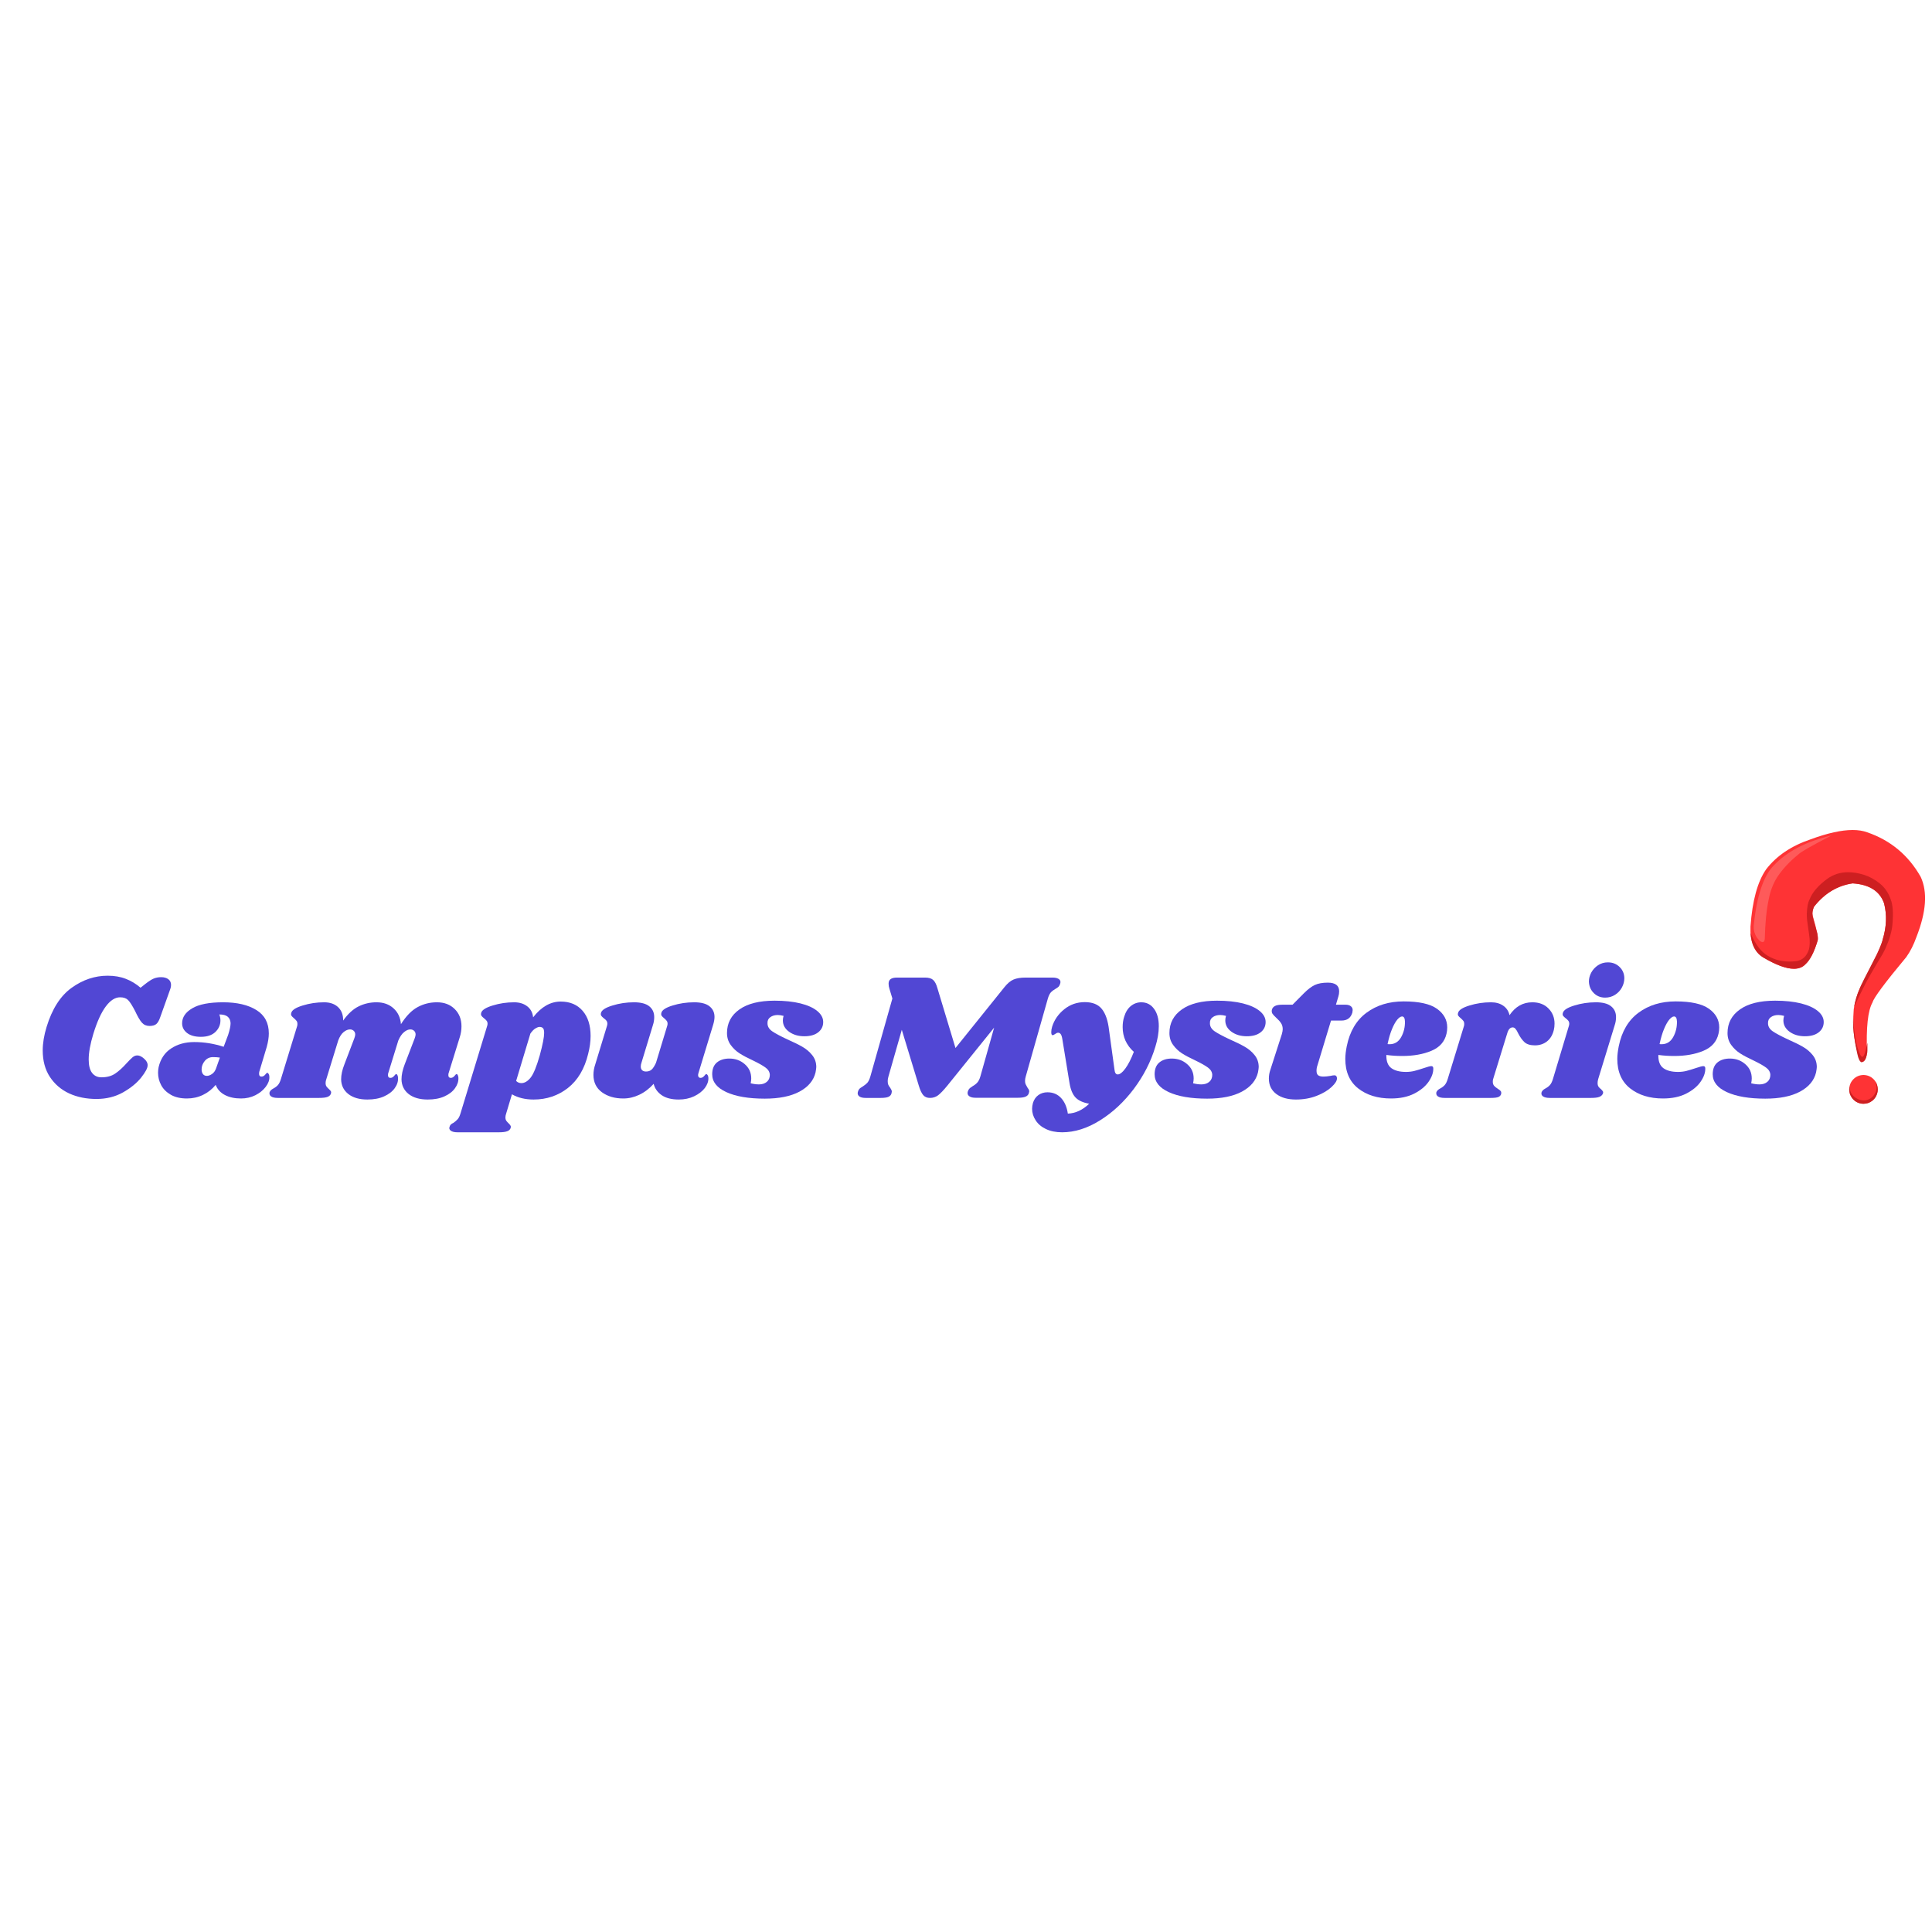 <svg xmlns="http://www.w3.org/2000/svg"
    xmlns:xlink="http://www.w3.org/1999/xlink" width="500" zoomAndPan="magnify" viewBox="0 0 375 375" height="500" preserveAspectRatio="xMidYMid meet" version="1.0">
    <defs>
        <g/>
        <clipPath id="85481c4418">
            <path d="M 339.609 161.039 L 374 161.039 L 374 214.289 L 339.609 214.289 Z M 339.609 161.039 " clip-rule="nonzero"/>
        </clipPath>
        <clipPath id="c2cb5154ba">
            <path d="M 339.609 169 L 368 169 L 368 214.289 L 339.609 214.289 Z M 339.609 169 " clip-rule="nonzero"/>
        </clipPath>
    </defs>
    <g clip-path="url(#85481c4418)">
        <path fill="#fe3335" d="M 359.605 161.102 C 357.438 161.102 354.711 161.707 351.434 162.914 C 347.688 164.184 344.809 166.125 342.801 168.742 C 341.137 171.129 340.125 174.824 339.77 179.836 C 339.656 182.766 340.477 184.766 342.227 185.832 C 344.715 187.301 346.703 188.035 348.199 188.035 C 349.148 188.035 349.898 187.738 350.445 187.145 C 351.348 186.328 352.133 184.797 352.801 182.559 C 353.02 182.281 352.691 180.645 351.82 177.641 C 351.738 177.223 351.812 176.715 352.043 176.125 L 352.082 176.016 C 354.117 173.414 356.621 171.895 359.594 171.461 C 362.844 171.672 364.879 172.969 365.703 175.355 C 366.273 177.59 366.176 179.941 365.414 182.41 C 365.492 182.863 364.016 186.008 360.98 191.844 C 360.402 193.148 360.012 194.5 359.809 195.906 C 359.492 199.926 359.984 203.344 361.289 206.16 C 361.852 206.148 362.219 205.582 362.387 204.457 C 362.195 199.461 362.551 196.168 363.449 194.578 C 363.715 193.633 365.902 190.699 370.012 185.766 C 370.785 184.684 371.441 183.387 371.98 181.871 C 373.887 177.016 374.164 173.129 372.812 170.211 C 370.43 166 366.969 163.113 362.43 161.551 C 361.625 161.254 360.684 161.102 359.605 161.102 Z M 361.703 208.652 C 360.918 208.672 360.266 208.945 359.746 209.473 C 359.227 209.996 358.953 210.656 358.934 211.449 C 358.938 211.707 358.969 211.953 359.035 212.191 C 359.031 212.332 359.191 212.652 359.512 213.156 C 359.965 213.742 360.57 214.098 361.328 214.219 C 361.453 214.23 361.578 214.238 361.695 214.238 C 362.336 214.238 362.902 214.047 363.395 213.66 C 363.973 213.203 364.324 212.594 364.445 211.828 L 364.469 211.449 C 364.449 210.656 364.18 209.996 363.66 209.473 C 363.137 208.945 362.484 208.672 361.703 208.652 Z M 361.703 208.652 " fill-opacity="1" fill-rule="nonzero"/>
    </g>
    <g clip-path="url(#c2cb5154ba)">
        <path fill="#cd1f21" d="M 358.738 169.297 C 357.215 169.297 355.855 169.727 354.664 170.586 C 352.898 171.883 351.754 173.223 351.234 174.598 C 350.926 175.133 350.75 176.082 350.695 177.445 C 350.699 177.836 350.719 178.227 350.758 178.613 C 351.117 181.086 351.281 182.371 351.254 182.461 C 351.293 183.125 351.246 183.723 351.117 184.258 C 350.68 185.648 349.824 186.418 348.551 186.57 C 348.141 186.613 347.742 186.637 347.355 186.637 C 345.543 186.637 343.957 186.148 342.605 185.172 C 341.488 184.316 340.547 182.949 339.777 181.062 C 339.914 183.332 340.73 184.922 342.227 185.832 C 344.715 187.301 346.703 188.035 348.199 188.035 C 349.148 188.035 349.898 187.738 350.445 187.145 C 351.348 186.328 352.133 184.797 352.801 182.559 C 352.859 182.117 352.832 181.641 352.719 181.121 C 352.074 178.961 351.773 177.801 351.82 177.641 C 351.738 177.223 351.812 176.715 352.043 176.125 L 352.082 176.016 C 354.117 173.414 356.621 171.895 359.594 171.461 C 362.844 171.672 364.879 172.969 365.703 175.355 C 366.273 177.59 366.176 179.941 365.414 182.41 C 365.242 183.055 364.891 183.953 364.363 185.109 C 362.195 189.258 361.066 191.504 360.98 191.844 C 360.465 193.012 360.098 194.215 359.879 195.465 C 360.762 193.562 361.441 192.164 361.91 191.277 C 362.426 190.223 363.57 188.23 365.344 185.293 C 365.559 184.914 365.758 184.527 365.945 184.137 C 366.746 182.34 367.203 180.789 367.312 179.496 C 367.516 177.254 367.402 175.605 366.977 174.551 C 366.539 173.289 365.84 172.27 364.879 171.492 C 363.918 170.715 362.879 170.148 361.758 169.789 C 360.688 169.461 359.68 169.297 358.738 169.297 Z M 359.691 197.465 C 359.645 198.801 359.727 200.145 359.941 201.484 C 360.191 203.121 360.434 204.363 360.672 205.211 C 360.871 205.805 361.074 206.125 361.289 206.16 C 361.852 206.148 362.219 205.582 362.387 204.457 C 362.465 204.441 362.488 203.75 362.465 202.387 C 362.211 203.566 362.027 204.281 361.914 204.531 C 361.777 204.922 361.633 205.125 361.48 205.129 C 361.348 205.129 361.199 204.969 361.039 204.652 C 360.332 203.168 359.883 200.773 359.695 197.465 Z M 364.047 209.961 C 364.156 210.332 364.223 210.652 364.238 210.918 C 364.266 211.266 364.211 211.609 364.074 211.949 C 363.723 212.797 363.105 213.328 362.223 213.547 C 362.086 213.578 361.938 213.59 361.789 213.59 C 361.512 213.59 361.219 213.543 360.906 213.445 C 360.676 213.363 360.453 213.258 360.242 213.125 C 359.988 212.953 359.844 212.84 359.805 212.793 C 359.625 212.629 359.477 212.445 359.359 212.246 C 359.32 212.199 359.25 212.047 359.152 211.781 C 359.086 211.621 359.035 211.316 359 210.863 C 358.961 211.051 358.941 211.246 358.934 211.449 C 358.938 211.707 358.969 211.953 359.035 212.191 L 359.152 212.535 C 359.246 212.762 359.367 212.969 359.512 213.156 C 359.965 213.742 360.57 214.098 361.328 214.219 C 361.453 214.23 361.578 214.238 361.695 214.238 C 362.336 214.238 362.902 214.047 363.395 213.66 C 363.973 213.203 364.324 212.594 364.445 211.828 L 364.469 211.449 C 364.457 210.887 364.316 210.391 364.047 209.961 Z M 364.047 209.961 " fill-opacity="1" fill-rule="nonzero"/>
    </g>
    <path fill="#fe5a5a" d="M 340.383 179.75 L 340.391 179.641 C 340.988 173.934 342.273 170.059 344.246 168.023 C 346.863 165.254 350.613 163.305 355.488 162.168 C 351.598 164.184 349.461 165.402 349.082 165.828 C 347.395 167.184 346.023 168.652 344.969 170.227 C 344.152 171.527 343.598 172.98 343.305 174.586 C 342.871 176.594 342.617 179.148 342.543 182.242 C 342.531 182.453 342.469 182.633 342.352 182.785 C 342.008 183.004 341.555 182.73 340.992 181.969 C 340.562 181.281 340.359 180.539 340.383 179.75 Z M 340.383 179.75 " fill-opacity="1" fill-rule="nonzero"/>
    <g fill="#5147d4" fill-opacity="1">
        <g transform="translate(6.512, 213.106)">
            <g>
                <path d="M 12.203 0.203 C 10.242 0.203 8.477 -0.156 6.906 -0.875 C 5.344 -1.602 4.098 -2.672 3.172 -4.078 C 2.242 -5.492 1.781 -7.207 1.781 -9.219 C 1.781 -10.625 2.031 -12.145 2.531 -13.781 C 3.602 -17.289 5.223 -19.82 7.391 -21.375 C 9.566 -22.938 11.895 -23.719 14.375 -23.719 C 15.707 -23.719 16.891 -23.516 17.922 -23.109 C 18.953 -22.711 19.898 -22.141 20.766 -21.391 L 21.719 -22.141 C 22.344 -22.629 22.867 -22.969 23.297 -23.156 C 23.734 -23.344 24.223 -23.438 24.766 -23.438 C 25.348 -23.438 25.812 -23.305 26.156 -23.047 C 26.508 -22.785 26.688 -22.41 26.688 -21.922 C 26.688 -21.66 26.641 -21.406 26.547 -21.156 L 24.594 -15.688 C 24.383 -15.051 24.129 -14.602 23.828 -14.344 C 23.535 -14.094 23.098 -13.969 22.516 -13.969 C 21.91 -13.969 21.414 -14.18 21.031 -14.609 C 20.645 -15.047 20.207 -15.789 19.719 -16.844 C 19.156 -17.938 18.695 -18.656 18.344 -19 C 17.988 -19.352 17.473 -19.531 16.797 -19.531 C 15.836 -19.531 14.914 -18.941 14.031 -17.766 C 13.145 -16.586 12.336 -14.816 11.609 -12.453 C 11.004 -10.461 10.703 -8.801 10.703 -7.469 C 10.703 -6.301 10.922 -5.43 11.359 -4.859 C 11.805 -4.285 12.406 -4 13.156 -4 C 14.25 -4 15.148 -4.242 15.859 -4.734 C 16.578 -5.223 17.312 -5.891 18.062 -6.734 C 18.531 -7.242 18.91 -7.625 19.203 -7.875 C 19.492 -8.125 19.805 -8.25 20.141 -8.25 C 20.555 -8.25 21 -8.035 21.469 -7.609 C 21.938 -7.191 22.16 -6.77 22.141 -6.344 C 22.16 -5.832 21.742 -5.035 20.891 -3.953 C 20.035 -2.879 18.852 -1.914 17.344 -1.062 C 15.832 -0.219 14.117 0.203 12.203 0.203 Z M 12.203 0.203 "/>
            </g>
        </g>
    </g>
    <g fill="#5147d4" fill-opacity="1">
        <g transform="translate(30.787, 213.106)">
            <g>
                <path d="M 12.516 -18.562 C 15.211 -18.562 17.363 -18.062 18.969 -17.062 C 20.582 -16.07 21.391 -14.555 21.391 -12.516 C 21.391 -11.742 21.254 -10.867 20.984 -9.891 L 19.531 -5.047 C 19.508 -4.953 19.5 -4.836 19.5 -4.703 C 19.5 -4.328 19.648 -4.141 19.953 -4.141 C 20.234 -4.141 20.473 -4.258 20.672 -4.5 C 20.879 -4.75 21.016 -4.875 21.078 -4.875 C 21.191 -4.875 21.289 -4.789 21.375 -4.625 C 21.457 -4.469 21.5 -4.281 21.5 -4.062 C 21.52 -3.438 21.281 -2.797 20.781 -2.141 C 20.281 -1.484 19.609 -0.941 18.766 -0.516 C 17.922 -0.098 17 0.109 16 0.109 C 14.781 0.109 13.738 -0.113 12.875 -0.562 C 12.008 -1.008 11.41 -1.664 11.078 -2.531 C 10.379 -1.688 9.551 -1.035 8.594 -0.578 C 7.633 -0.117 6.602 0.109 5.5 0.109 C 4.258 0.109 3.219 -0.129 2.375 -0.609 C 1.539 -1.086 0.914 -1.707 0.5 -2.469 C 0.094 -3.227 -0.109 -4.031 -0.109 -4.875 C -0.109 -5.25 -0.07 -5.613 0 -5.969 C 0.375 -7.582 1.188 -8.797 2.438 -9.609 C 3.688 -10.43 5.176 -10.844 6.906 -10.844 C 8.852 -10.844 10.758 -10.535 12.625 -9.922 L 13.5 -12.25 C 13.812 -13.227 13.969 -13.984 13.969 -14.516 C 13.938 -15.078 13.742 -15.5 13.391 -15.781 C 13.047 -16.062 12.508 -16.203 11.781 -16.203 C 11.926 -15.828 12 -15.441 12 -15.047 C 12 -14.18 11.672 -13.43 11.016 -12.797 C 10.359 -12.172 9.422 -11.859 8.203 -11.859 C 7.055 -11.859 6.16 -12.109 5.516 -12.609 C 4.879 -13.109 4.562 -13.734 4.562 -14.484 C 4.562 -15.648 5.211 -16.617 6.516 -17.391 C 7.828 -18.172 9.828 -18.562 12.516 -18.562 Z M 10.562 -7.922 C 9.906 -7.922 9.367 -7.672 8.953 -7.172 C 8.547 -6.672 8.344 -6.129 8.344 -5.547 C 8.344 -5.172 8.43 -4.863 8.609 -4.625 C 8.785 -4.395 9.035 -4.281 9.359 -4.281 C 9.672 -4.281 10.004 -4.398 10.359 -4.641 C 10.723 -4.891 10.988 -5.258 11.156 -5.75 L 11.891 -7.828 C 11.492 -7.891 11.051 -7.922 10.562 -7.922 Z M 10.562 -7.922 "/>
            </g>
        </g>
    </g>
    <g fill="#5147d4" fill-opacity="1">
        <g transform="translate(53.729, 213.106)">
            <g>
                <path d="M 33.359 -4.844 C 33.316 -4.75 33.297 -4.609 33.297 -4.422 C 33.297 -4.254 33.332 -4.125 33.406 -4.031 C 33.488 -3.938 33.602 -3.891 33.75 -3.891 C 34.031 -3.891 34.27 -4.008 34.469 -4.25 C 34.664 -4.5 34.801 -4.625 34.875 -4.625 C 34.988 -4.625 35.078 -4.547 35.141 -4.391 C 35.211 -4.242 35.25 -4.066 35.25 -3.859 C 35.27 -3.18 35.047 -2.52 34.578 -1.875 C 34.117 -1.227 33.438 -0.703 32.531 -0.297 C 31.633 0.109 30.555 0.312 29.297 0.312 C 27.742 0.312 26.508 -0.039 25.594 -0.75 C 24.688 -1.469 24.223 -2.422 24.203 -3.609 C 24.203 -4.473 24.41 -5.445 24.828 -6.531 L 26.766 -11.578 C 26.879 -11.879 26.938 -12.125 26.938 -12.312 C 26.938 -12.613 26.836 -12.852 26.641 -13.031 C 26.441 -13.207 26.203 -13.297 25.922 -13.297 C 25.523 -13.297 25.113 -13.117 24.688 -12.766 C 24.27 -12.422 23.898 -11.875 23.578 -11.125 L 21.641 -4.844 C 21.598 -4.75 21.578 -4.609 21.578 -4.422 C 21.578 -4.254 21.613 -4.125 21.688 -4.031 C 21.77 -3.938 21.883 -3.891 22.031 -3.891 C 22.312 -3.891 22.551 -4.008 22.75 -4.25 C 22.945 -4.5 23.082 -4.625 23.156 -4.625 C 23.27 -4.625 23.359 -4.547 23.422 -4.391 C 23.492 -4.242 23.531 -4.066 23.531 -3.859 C 23.562 -3.18 23.344 -2.52 22.875 -1.875 C 22.406 -1.227 21.719 -0.703 20.812 -0.297 C 19.914 0.109 18.836 0.312 17.578 0.312 C 16.035 0.312 14.805 -0.039 13.891 -0.75 C 12.973 -1.469 12.504 -2.422 12.484 -3.609 C 12.484 -4.473 12.695 -5.445 13.125 -6.531 L 15.047 -11.578 C 15.16 -11.879 15.219 -12.125 15.219 -12.312 C 15.219 -12.613 15.117 -12.852 14.922 -13.031 C 14.723 -13.207 14.484 -13.297 14.203 -13.297 C 13.805 -13.297 13.395 -13.125 12.969 -12.781 C 12.551 -12.445 12.203 -11.906 11.922 -11.156 L 9.609 -3.641 C 9.516 -3.391 9.469 -3.145 9.469 -2.906 C 9.469 -2.625 9.523 -2.395 9.641 -2.219 C 9.766 -2.051 9.93 -1.875 10.141 -1.688 C 10.305 -1.539 10.422 -1.41 10.484 -1.297 C 10.555 -1.18 10.566 -1.039 10.516 -0.875 C 10.43 -0.57 10.211 -0.348 9.859 -0.203 C 9.504 -0.066 8.953 0 8.203 0 L 0.203 0 C -0.398 0 -0.836 -0.098 -1.109 -0.297 C -1.379 -0.492 -1.477 -0.758 -1.406 -1.094 C -1.312 -1.375 -1.066 -1.617 -0.672 -1.828 C -0.316 -2.016 -0.023 -2.234 0.203 -2.484 C 0.441 -2.742 0.645 -3.156 0.812 -3.719 L 3.922 -13.859 C 3.973 -13.973 4 -14.133 4 -14.344 C 4 -14.602 3.945 -14.801 3.844 -14.938 C 3.738 -15.082 3.566 -15.258 3.328 -15.469 C 3.098 -15.656 2.938 -15.816 2.844 -15.953 C 2.75 -16.098 2.738 -16.285 2.812 -16.516 C 2.945 -17.055 3.68 -17.531 5.016 -17.938 C 6.348 -18.352 7.738 -18.562 9.188 -18.562 C 10.332 -18.562 11.238 -18.242 11.906 -17.609 C 12.57 -16.973 12.895 -16.109 12.875 -15.016 C 13.832 -16.348 14.844 -17.27 15.906 -17.781 C 16.969 -18.301 18.117 -18.562 19.359 -18.562 C 20.711 -18.562 21.816 -18.164 22.672 -17.375 C 23.523 -16.594 24 -15.57 24.094 -14.312 C 25.102 -15.906 26.18 -17.008 27.328 -17.625 C 28.473 -18.25 29.723 -18.562 31.078 -18.562 C 32.504 -18.562 33.656 -18.125 34.531 -17.25 C 35.406 -16.383 35.844 -15.266 35.844 -13.891 C 35.844 -13.16 35.727 -12.445 35.5 -11.75 Z M 33.359 -4.844 "/>
            </g>
        </g>
    </g>
    <g fill="#5147d4" fill-opacity="1">
        <g transform="translate(90.493, 213.106)">
            <g>
                <path d="M 18.344 -18.703 C 20.145 -18.703 21.562 -18.102 22.594 -16.906 C 23.625 -15.719 24.141 -14.094 24.141 -12.031 C 24.141 -10.938 23.984 -9.781 23.672 -8.562 C 22.973 -5.656 21.664 -3.445 19.75 -1.938 C 17.832 -0.438 15.609 0.312 13.078 0.312 C 11.461 0.312 10.062 -0.023 8.875 -0.703 L 7.75 3.047 C 7.656 3.305 7.609 3.551 7.609 3.781 C 7.609 4.039 7.664 4.258 7.781 4.438 C 7.906 4.613 8.062 4.785 8.25 4.953 C 8.438 5.141 8.555 5.289 8.609 5.406 C 8.672 5.52 8.676 5.66 8.625 5.828 C 8.531 6.129 8.305 6.344 7.953 6.469 C 7.609 6.602 7.07 6.672 6.344 6.672 L -1.688 6.672 C -2.289 6.672 -2.727 6.566 -3 6.359 C -3.27 6.16 -3.348 5.91 -3.234 5.609 C -3.18 5.422 -3.098 5.27 -2.984 5.156 C -2.867 5.039 -2.703 4.938 -2.484 4.844 C -2.141 4.602 -1.859 4.359 -1.641 4.109 C -1.43 3.867 -1.25 3.484 -1.094 2.953 L 4.031 -13.859 C 4.102 -14.066 4.141 -14.238 4.141 -14.375 C 4.141 -14.633 4.078 -14.836 3.953 -14.984 C 3.836 -15.141 3.664 -15.301 3.438 -15.469 C 3.207 -15.656 3.047 -15.816 2.953 -15.953 C 2.859 -16.098 2.844 -16.285 2.906 -16.516 C 3.051 -17.055 3.789 -17.531 5.125 -17.938 C 6.457 -18.352 7.848 -18.562 9.297 -18.562 C 10.328 -18.562 11.176 -18.301 11.844 -17.781 C 12.508 -17.27 12.891 -16.555 12.984 -15.641 C 14.566 -17.68 16.352 -18.703 18.344 -18.703 Z M 14.281 -8.281 C 14.844 -10.363 15.125 -11.801 15.125 -12.594 C 15.125 -13.082 15.047 -13.398 14.891 -13.547 C 14.734 -13.703 14.516 -13.781 14.234 -13.781 C 14.023 -13.781 13.754 -13.68 13.422 -13.484 C 13.098 -13.285 12.773 -12.953 12.453 -12.484 L 9.688 -3.297 C 9.969 -3.016 10.305 -2.875 10.703 -2.875 C 11.328 -2.875 11.926 -3.227 12.5 -3.938 C 13.07 -4.656 13.664 -6.102 14.281 -8.281 Z M 14.281 -8.281 "/>
            </g>
        </g>
    </g>
    <g fill="#5147d4" fill-opacity="1">
        <g transform="translate(114.733, 213.106)">
            <g>
                <path d="M 20.844 -4.844 C 20.789 -4.656 20.766 -4.516 20.766 -4.422 C 20.766 -4.254 20.805 -4.125 20.891 -4.031 C 20.973 -3.938 21.082 -3.891 21.219 -3.891 C 21.5 -3.891 21.738 -4.008 21.938 -4.25 C 22.133 -4.5 22.27 -4.625 22.344 -4.625 C 22.457 -4.625 22.555 -4.547 22.641 -4.391 C 22.723 -4.242 22.766 -4.066 22.766 -3.859 C 22.785 -3.203 22.551 -2.551 22.062 -1.906 C 21.57 -1.27 20.879 -0.738 19.984 -0.312 C 19.098 0.102 18.109 0.312 17.016 0.312 C 15.629 0.312 14.523 0.031 13.703 -0.531 C 12.891 -1.094 12.367 -1.828 12.141 -2.734 C 11.297 -1.797 10.363 -1.086 9.344 -0.609 C 8.332 -0.129 7.301 0.109 6.25 0.109 C 4.602 0.109 3.223 -0.289 2.109 -1.094 C 1.004 -1.906 0.453 -3.035 0.453 -4.484 C 0.453 -5.141 0.57 -5.82 0.812 -6.531 L 3.047 -13.859 C 3.117 -14.066 3.156 -14.238 3.156 -14.375 C 3.156 -14.633 3.098 -14.836 2.984 -14.984 C 2.867 -15.141 2.691 -15.301 2.453 -15.469 C 2.223 -15.656 2.062 -15.816 1.969 -15.953 C 1.875 -16.098 1.859 -16.285 1.922 -16.516 C 2.066 -17.055 2.805 -17.531 4.141 -17.938 C 5.473 -18.352 6.863 -18.562 8.312 -18.562 C 9.664 -18.562 10.66 -18.301 11.297 -17.781 C 11.93 -17.27 12.25 -16.57 12.25 -15.688 C 12.25 -15.145 12.164 -14.629 12 -14.141 L 9.781 -6.844 C 9.688 -6.582 9.641 -6.336 9.641 -6.109 C 9.641 -5.773 9.734 -5.523 9.922 -5.359 C 10.109 -5.203 10.352 -5.125 10.656 -5.125 C 11.102 -5.125 11.469 -5.25 11.75 -5.5 C 12.031 -5.758 12.312 -6.195 12.594 -6.812 L 14.734 -13.859 C 14.805 -14.066 14.844 -14.238 14.844 -14.375 C 14.844 -14.633 14.781 -14.836 14.656 -14.984 C 14.539 -15.141 14.379 -15.301 14.172 -15.469 C 13.941 -15.656 13.781 -15.816 13.688 -15.953 C 13.594 -16.098 13.578 -16.285 13.641 -16.516 C 13.766 -17.055 14.488 -17.531 15.812 -17.938 C 17.145 -18.352 18.539 -18.562 20 -18.562 C 21.352 -18.562 22.348 -18.301 22.984 -17.781 C 23.629 -17.27 23.953 -16.582 23.953 -15.719 C 23.953 -15.27 23.859 -14.742 23.672 -14.141 Z M 20.844 -4.844 "/>
            </g>
        </g>
    </g>
    <g fill="#5147d4" fill-opacity="1">
        <g transform="translate(138.798, 213.106)">
            <g>
                <path d="M 11.547 -18.875 C 13.484 -18.875 15.16 -18.695 16.578 -18.344 C 17.992 -17.988 19.082 -17.492 19.844 -16.859 C 20.602 -16.234 20.984 -15.523 20.984 -14.734 C 20.984 -13.91 20.66 -13.242 20.016 -12.734 C 19.367 -12.223 18.473 -11.969 17.328 -11.969 C 16.16 -11.969 15.172 -12.258 14.359 -12.844 C 13.555 -13.426 13.156 -14.16 13.156 -15.047 C 13.156 -15.348 13.203 -15.641 13.297 -15.922 C 12.867 -16.035 12.492 -16.094 12.172 -16.094 C 11.586 -16.094 11.102 -15.953 10.719 -15.672 C 10.332 -15.398 10.148 -15.004 10.172 -14.484 C 10.172 -13.879 10.473 -13.363 11.078 -12.938 C 11.691 -12.52 12.676 -11.992 14.031 -11.359 C 15.195 -10.848 16.16 -10.375 16.922 -9.938 C 17.68 -9.508 18.32 -8.969 18.844 -8.312 C 19.375 -7.656 19.641 -6.883 19.641 -6 C 19.641 -5.812 19.594 -5.461 19.5 -4.953 C 19.125 -3.379 18.082 -2.133 16.375 -1.219 C 14.676 -0.312 12.43 0.141 9.641 0.141 C 6.516 0.141 4.031 -0.281 2.188 -1.125 C 0.352 -1.969 -0.562 -3.125 -0.562 -4.594 C -0.562 -5.602 -0.258 -6.363 0.344 -6.875 C 0.957 -7.383 1.766 -7.641 2.766 -7.641 C 3.941 -7.641 4.941 -7.273 5.766 -6.547 C 6.598 -5.828 7.016 -4.906 7.016 -3.781 C 7.016 -3.477 6.977 -3.164 6.906 -2.844 C 7.469 -2.695 8.008 -2.625 8.531 -2.625 C 9.133 -2.625 9.633 -2.785 10.031 -3.109 C 10.426 -3.441 10.625 -3.898 10.625 -4.484 C 10.602 -5.023 10.332 -5.488 9.812 -5.875 C 9.301 -6.258 8.484 -6.723 7.359 -7.266 C 6.305 -7.754 5.441 -8.211 4.766 -8.641 C 4.086 -9.078 3.508 -9.625 3.031 -10.281 C 2.551 -10.938 2.312 -11.707 2.312 -12.594 C 2.312 -14.508 3.113 -16.035 4.719 -17.172 C 6.32 -18.305 8.598 -18.875 11.547 -18.875 Z M 11.547 -18.875 "/>
            </g>
        </g>
    </g>
    <g fill="#5147d4" fill-opacity="1">
        <g transform="translate(159.6, 213.106)">
            <g/>
        </g>
    </g>
    <g fill="#5147d4" fill-opacity="1">
        <g transform="translate(166.616, 213.106)">
            <g>
                <path d="M 37.672 -23.359 C 38.16 -23.359 38.539 -23.281 38.812 -23.125 C 39.082 -22.977 39.219 -22.766 39.219 -22.484 C 39.219 -22.367 39.18 -22.219 39.109 -22.031 C 39.035 -21.82 38.938 -21.66 38.812 -21.547 C 38.688 -21.441 38.492 -21.312 38.234 -21.156 C 37.859 -20.945 37.555 -20.711 37.328 -20.453 C 37.109 -20.191 36.922 -19.797 36.766 -19.266 L 32.484 -4.172 C 32.391 -3.867 32.344 -3.578 32.344 -3.297 C 32.344 -3.035 32.383 -2.816 32.469 -2.641 C 32.551 -2.473 32.66 -2.27 32.797 -2.031 C 32.891 -1.914 32.973 -1.789 33.047 -1.656 C 33.117 -1.531 33.156 -1.398 33.156 -1.266 C 33.156 -1.211 33.129 -1.094 33.078 -0.906 C 32.984 -0.602 32.766 -0.379 32.422 -0.234 C 32.086 -0.098 31.602 -0.031 30.969 -0.031 L 22.734 -0.031 C 22.242 -0.031 21.863 -0.113 21.594 -0.281 C 21.32 -0.445 21.188 -0.672 21.188 -0.953 C 21.188 -1.086 21.223 -1.238 21.297 -1.406 C 21.359 -1.57 21.453 -1.719 21.578 -1.844 C 21.711 -1.969 21.832 -2.055 21.938 -2.109 C 22.039 -2.172 22.117 -2.227 22.172 -2.281 C 22.547 -2.488 22.848 -2.723 23.078 -2.984 C 23.316 -3.242 23.516 -3.641 23.672 -4.172 L 26.344 -13.641 L 17.266 -2.391 C 16.516 -1.473 15.91 -0.844 15.453 -0.5 C 14.992 -0.164 14.473 0 13.891 0 C 13.328 0 12.891 -0.18 12.578 -0.547 C 12.266 -0.91 11.977 -1.523 11.719 -2.391 L 8.422 -13.219 L 5.828 -4.141 C 5.734 -3.836 5.688 -3.547 5.688 -3.266 C 5.688 -2.984 5.723 -2.75 5.797 -2.562 C 5.879 -2.375 6.004 -2.176 6.172 -1.969 C 6.379 -1.664 6.484 -1.422 6.484 -1.234 C 6.484 -1.18 6.461 -1.062 6.422 -0.875 C 6.328 -0.551 6.113 -0.32 5.781 -0.188 C 5.457 -0.062 4.969 0 4.312 0 L 1.406 0 C 0.914 0 0.535 -0.078 0.266 -0.234 C -0.004 -0.398 -0.141 -0.625 -0.141 -0.906 C -0.141 -1.051 -0.102 -1.207 -0.031 -1.375 C 0.062 -1.625 0.211 -1.816 0.422 -1.953 C 0.629 -2.098 0.758 -2.18 0.812 -2.203 C 1.188 -2.441 1.488 -2.68 1.719 -2.922 C 1.945 -3.172 2.145 -3.578 2.312 -4.141 L 6.594 -19.297 L 6.031 -21.156 C 5.914 -21.5 5.859 -21.836 5.859 -22.172 C 5.859 -22.586 5.992 -22.891 6.266 -23.078 C 6.535 -23.266 6.945 -23.359 7.5 -23.359 L 12.938 -23.359 C 13.645 -23.359 14.164 -23.207 14.5 -22.906 C 14.844 -22.602 15.117 -22.078 15.328 -21.328 L 18.844 -9.688 L 28.344 -21.5 C 28.945 -22.25 29.539 -22.742 30.125 -22.984 C 30.719 -23.234 31.492 -23.359 32.453 -23.359 Z M 37.672 -23.359 "/>
            </g>
        </g>
    </g>
    <g fill="#5147d4" fill-opacity="1">
        <g transform="translate(202.923, 213.106)">
            <g>
                <path d="M 18.594 -18.562 C 19.625 -18.562 20.445 -18.145 21.062 -17.312 C 21.688 -16.477 22 -15.348 22 -13.922 C 22 -12.68 21.773 -11.348 21.328 -9.922 C 20.461 -7.047 19.078 -4.332 17.172 -1.781 C 15.266 0.758 13.078 2.801 10.609 4.344 C 8.141 5.895 5.68 6.672 3.234 6.672 C 2.016 6.672 0.961 6.457 0.078 6.031 C -0.797 5.613 -1.457 5.051 -1.906 4.344 C -2.363 3.645 -2.594 2.898 -2.594 2.109 C -2.594 1.754 -2.535 1.367 -2.422 0.953 C -2.211 0.297 -1.859 -0.207 -1.359 -0.562 C -0.867 -0.914 -0.285 -1.094 0.391 -1.094 C 1.461 -1.094 2.344 -0.723 3.031 0.016 C 3.719 0.754 4.156 1.766 4.344 3.047 C 5.844 2.984 7.223 2.344 8.484 1.125 C 7.297 0.914 6.414 0.516 5.844 -0.078 C 5.27 -0.68 4.879 -1.613 4.672 -2.875 L 3.266 -11.469 C 3.191 -11.914 3.086 -12.223 2.953 -12.391 C 2.828 -12.566 2.66 -12.656 2.453 -12.656 C 2.285 -12.656 2.094 -12.57 1.875 -12.406 C 1.656 -12.25 1.5 -12.172 1.406 -12.172 C 1.219 -12.172 1.125 -12.367 1.125 -12.766 C 1.125 -13.098 1.18 -13.453 1.297 -13.828 C 1.711 -15.148 2.492 -16.273 3.641 -17.203 C 4.785 -18.129 6.117 -18.594 7.641 -18.594 C 9.141 -18.594 10.242 -18.145 10.953 -17.25 C 11.672 -16.363 12.133 -15 12.344 -13.156 L 13.406 -5.438 C 13.469 -4.852 13.676 -4.562 14.031 -4.562 C 14.445 -4.562 14.938 -4.941 15.5 -5.703 C 16.062 -6.461 16.613 -7.539 17.156 -8.938 C 16.445 -9.57 15.906 -10.297 15.531 -11.109 C 15.164 -11.93 14.984 -12.812 14.984 -13.75 C 14.984 -14.477 15.078 -15.133 15.266 -15.719 C 15.547 -16.656 15.984 -17.363 16.578 -17.844 C 17.172 -18.32 17.844 -18.562 18.594 -18.562 Z M 18.594 -18.562 "/>
            </g>
        </g>
    </g>
    <g fill="#5147d4" fill-opacity="1">
        <g transform="translate(224.673, 213.106)">
            <g>
                <path d="M 11.547 -18.875 C 13.484 -18.875 15.16 -18.695 16.578 -18.344 C 17.992 -17.988 19.082 -17.492 19.844 -16.859 C 20.602 -16.234 20.984 -15.523 20.984 -14.734 C 20.984 -13.91 20.66 -13.242 20.016 -12.734 C 19.367 -12.223 18.473 -11.969 17.328 -11.969 C 16.16 -11.969 15.172 -12.258 14.359 -12.844 C 13.555 -13.426 13.156 -14.16 13.156 -15.047 C 13.156 -15.348 13.203 -15.641 13.297 -15.922 C 12.867 -16.035 12.492 -16.094 12.172 -16.094 C 11.586 -16.094 11.102 -15.953 10.719 -15.672 C 10.332 -15.398 10.148 -15.004 10.172 -14.484 C 10.172 -13.879 10.473 -13.363 11.078 -12.938 C 11.691 -12.52 12.676 -11.992 14.031 -11.359 C 15.195 -10.848 16.16 -10.375 16.922 -9.938 C 17.68 -9.508 18.32 -8.969 18.844 -8.312 C 19.375 -7.656 19.641 -6.883 19.641 -6 C 19.641 -5.812 19.594 -5.461 19.5 -4.953 C 19.125 -3.379 18.082 -2.133 16.375 -1.219 C 14.676 -0.312 12.43 0.141 9.641 0.141 C 6.516 0.141 4.031 -0.281 2.188 -1.125 C 0.352 -1.969 -0.562 -3.125 -0.562 -4.594 C -0.562 -5.602 -0.258 -6.363 0.344 -6.875 C 0.957 -7.383 1.766 -7.641 2.766 -7.641 C 3.941 -7.641 4.941 -7.273 5.766 -6.547 C 6.598 -5.828 7.016 -4.906 7.016 -3.781 C 7.016 -3.477 6.977 -3.164 6.906 -2.844 C 7.469 -2.695 8.008 -2.625 8.531 -2.625 C 9.133 -2.625 9.633 -2.785 10.031 -3.109 C 10.426 -3.441 10.625 -3.898 10.625 -4.484 C 10.602 -5.023 10.332 -5.488 9.812 -5.875 C 9.301 -6.258 8.484 -6.723 7.359 -7.266 C 6.305 -7.754 5.441 -8.211 4.766 -8.641 C 4.086 -9.078 3.508 -9.625 3.031 -10.281 C 2.551 -10.938 2.312 -11.707 2.312 -12.594 C 2.312 -14.508 3.113 -16.035 4.719 -17.172 C 6.32 -18.305 8.598 -18.875 11.547 -18.875 Z M 11.547 -18.875 "/>
            </g>
        </g>
    </g>
    <g fill="#5147d4" fill-opacity="1">
        <g transform="translate(245.475, 213.106)">
            <g>
                <path d="M 15.688 -18.094 C 16.125 -18.094 16.461 -18 16.703 -17.812 C 16.953 -17.625 17.078 -17.367 17.078 -17.047 C 17.078 -16.953 17.055 -16.789 17.016 -16.562 C 16.711 -15.531 16.008 -15.016 14.906 -15.016 L 12.875 -15.016 L 10.25 -6.344 C 10.125 -6 10.062 -5.641 10.062 -5.266 C 10.062 -4.836 10.176 -4.539 10.406 -4.375 C 10.645 -4.219 10.977 -4.141 11.406 -4.141 C 11.781 -4.141 12.242 -4.188 12.797 -4.281 C 13.078 -4.352 13.328 -4.391 13.547 -4.391 C 13.703 -4.391 13.82 -4.332 13.906 -4.219 C 13.988 -4.113 14.031 -3.984 14.031 -3.828 C 14.051 -3.359 13.703 -2.789 12.984 -2.125 C 12.273 -1.457 11.312 -0.883 10.094 -0.406 C 8.883 0.07 7.539 0.312 6.062 0.312 C 4.477 0.312 3.207 -0.047 2.25 -0.766 C 1.289 -1.492 0.812 -2.488 0.812 -3.75 C 0.812 -4.332 0.906 -4.895 1.094 -5.438 L 3.328 -12.375 C 3.441 -12.781 3.5 -13.098 3.5 -13.328 C 3.5 -13.797 3.391 -14.191 3.172 -14.516 C 2.953 -14.848 2.645 -15.191 2.25 -15.547 C 1.895 -15.867 1.645 -16.141 1.5 -16.359 C 1.363 -16.586 1.332 -16.852 1.406 -17.156 C 1.5 -17.457 1.695 -17.688 2 -17.844 C 2.301 -18.008 2.781 -18.094 3.438 -18.094 L 5.406 -18.094 L 7.609 -20.312 C 8.379 -21.082 9.086 -21.617 9.734 -21.922 C 10.379 -22.223 11.219 -22.375 12.25 -22.375 C 13.719 -22.375 14.453 -21.816 14.453 -20.703 C 14.453 -20.348 14.406 -20.02 14.312 -19.719 L 13.828 -18.094 Z M 15.688 -18.094 "/>
            </g>
        </g>
    </g>
    <g fill="#5147d4" fill-opacity="1">
        <g transform="translate(260.56, 213.106)">
            <g>
                <path d="M 11.891 -18.734 C 14.859 -18.734 17.008 -18.258 18.344 -17.312 C 19.676 -16.363 20.344 -15.156 20.344 -13.688 C 20.344 -13.238 20.297 -12.828 20.203 -12.453 C 19.848 -10.91 18.867 -9.805 17.266 -9.141 C 15.672 -8.473 13.785 -8.141 11.609 -8.141 C 10.516 -8.141 9.488 -8.207 8.531 -8.344 C 8.5 -7.133 8.82 -6.281 9.5 -5.781 C 10.176 -5.289 11.125 -5.047 12.344 -5.047 C 12.906 -5.047 13.441 -5.109 13.953 -5.234 C 14.473 -5.367 15.129 -5.566 15.922 -5.828 C 16.578 -6.055 17.023 -6.172 17.266 -6.172 C 17.516 -6.172 17.641 -6.02 17.641 -5.719 C 17.66 -4.895 17.352 -4.031 16.719 -3.125 C 16.094 -2.227 15.16 -1.461 13.922 -0.828 C 12.68 -0.203 11.188 0.109 9.438 0.109 C 6.844 0.109 4.711 -0.547 3.047 -1.859 C 1.391 -3.172 0.562 -5.078 0.562 -7.578 C 0.562 -8.273 0.656 -9.094 0.844 -10.031 C 1.426 -12.906 2.703 -15.07 4.672 -16.531 C 6.648 -18 9.055 -18.734 11.891 -18.734 Z M 8.766 -10.453 C 8.859 -10.43 8.988 -10.422 9.156 -10.422 C 10.133 -10.422 10.879 -10.875 11.391 -11.781 C 11.91 -12.695 12.16 -13.719 12.141 -14.844 C 12.117 -15.488 11.93 -15.812 11.578 -15.812 C 11.316 -15.812 11.008 -15.609 10.656 -15.203 C 10.312 -14.797 9.969 -14.18 9.625 -13.359 C 9.289 -12.547 9.004 -11.578 8.766 -10.453 Z M 8.766 -10.453 "/>
            </g>
        </g>
    </g>
    <g fill="#5147d4" fill-opacity="1">
        <g transform="translate(280.204, 213.106)">
            <g>
                <path d="M 17.219 -18.562 C 18.531 -18.562 19.578 -18.16 20.359 -17.359 C 21.141 -16.566 21.531 -15.586 21.531 -14.422 C 21.531 -13.973 21.484 -13.562 21.391 -13.188 C 21.16 -12.227 20.719 -11.488 20.062 -10.969 C 19.406 -10.457 18.625 -10.203 17.719 -10.203 C 16.82 -10.203 16.145 -10.41 15.688 -10.828 C 15.238 -11.254 14.836 -11.816 14.484 -12.516 C 14.297 -12.922 14.117 -13.219 13.953 -13.406 C 13.797 -13.594 13.613 -13.688 13.406 -13.688 C 13.164 -13.688 12.957 -13.594 12.781 -13.406 C 12.602 -13.219 12.445 -12.891 12.312 -12.422 L 9.609 -3.641 C 9.566 -3.523 9.547 -3.352 9.547 -3.125 C 9.547 -2.82 9.629 -2.566 9.797 -2.359 C 9.973 -2.16 10.211 -1.969 10.516 -1.781 C 10.797 -1.602 10.984 -1.453 11.078 -1.328 C 11.172 -1.211 11.207 -1.062 11.188 -0.875 C 11.145 -0.57 10.977 -0.348 10.688 -0.203 C 10.395 -0.066 9.895 0 9.188 0 L 0.203 0 C -0.398 0 -0.836 -0.098 -1.109 -0.297 C -1.379 -0.492 -1.477 -0.758 -1.406 -1.094 C -1.312 -1.375 -1.066 -1.617 -0.672 -1.828 C -0.316 -2.016 -0.023 -2.234 0.203 -2.484 C 0.441 -2.742 0.645 -3.156 0.812 -3.719 L 3.922 -13.859 C 3.973 -13.973 4 -14.133 4 -14.344 C 4 -14.602 3.945 -14.801 3.844 -14.938 C 3.738 -15.082 3.566 -15.258 3.328 -15.469 C 3.098 -15.656 2.938 -15.816 2.844 -15.953 C 2.75 -16.098 2.738 -16.285 2.812 -16.516 C 2.945 -17.055 3.68 -17.531 5.016 -17.938 C 6.348 -18.352 7.738 -18.562 9.188 -18.562 C 10.145 -18.562 10.938 -18.344 11.562 -17.906 C 12.195 -17.477 12.609 -16.863 12.797 -16.062 C 13.922 -17.727 15.395 -18.562 17.219 -18.562 Z M 17.219 -18.562 "/>
            </g>
        </g>
    </g>
    <g fill="#5147d4" fill-opacity="1">
        <g transform="translate(300.515, 213.106)">
            <g>
                <path d="M 9.234 -18.562 C 10.586 -18.562 11.578 -18.301 12.203 -17.781 C 12.836 -17.27 13.156 -16.57 13.156 -15.688 C 13.156 -15.145 13.07 -14.629 12.906 -14.141 L 9.688 -3.641 C 9.613 -3.367 9.578 -3.125 9.578 -2.906 C 9.578 -2.602 9.633 -2.363 9.75 -2.188 C 9.875 -2.008 10.039 -1.844 10.25 -1.688 C 10.414 -1.52 10.531 -1.383 10.594 -1.281 C 10.664 -1.176 10.676 -1.039 10.625 -0.875 C 10.508 -0.57 10.273 -0.348 9.922 -0.203 C 9.578 -0.066 9.039 0 8.312 0 L 0.312 0 C -0.289 0 -0.734 -0.098 -1.016 -0.297 C -1.297 -0.492 -1.391 -0.758 -1.297 -1.094 C -1.203 -1.375 -0.957 -1.617 -0.562 -1.828 C -0.207 -2.016 0.082 -2.234 0.312 -2.484 C 0.551 -2.742 0.754 -3.156 0.922 -3.719 L 3.969 -13.859 C 4.039 -14.066 4.078 -14.238 4.078 -14.375 C 4.078 -14.633 4.016 -14.836 3.891 -14.984 C 3.773 -15.141 3.602 -15.301 3.375 -15.469 C 3.133 -15.656 2.969 -15.816 2.875 -15.953 C 2.781 -16.098 2.77 -16.285 2.844 -16.516 C 2.988 -17.055 3.727 -17.531 5.062 -17.938 C 6.395 -18.352 7.785 -18.562 9.234 -18.562 Z M 11.578 -26.312 C 12.492 -26.312 13.254 -26.008 13.859 -25.406 C 14.461 -24.812 14.766 -24.082 14.766 -23.219 C 14.766 -22.613 14.609 -22.02 14.297 -21.438 C 13.984 -20.852 13.539 -20.379 12.969 -20.016 C 12.395 -19.648 11.754 -19.469 11.047 -19.469 C 10.16 -19.469 9.422 -19.766 8.828 -20.359 C 8.234 -20.953 7.922 -21.695 7.891 -22.594 C 7.891 -23.176 8.039 -23.754 8.344 -24.328 C 8.656 -24.898 9.094 -25.375 9.656 -25.75 C 10.219 -26.125 10.859 -26.312 11.578 -26.312 Z M 11.578 -26.312 "/>
            </g>
        </g>
    </g>
    <g fill="#5147d4" fill-opacity="1">
        <g transform="translate(313.355, 213.106)">
            <g>
                <path d="M 11.891 -18.734 C 14.859 -18.734 17.008 -18.258 18.344 -17.312 C 19.676 -16.363 20.344 -15.156 20.344 -13.688 C 20.344 -13.238 20.297 -12.828 20.203 -12.453 C 19.848 -10.91 18.867 -9.805 17.266 -9.141 C 15.672 -8.473 13.785 -8.141 11.609 -8.141 C 10.516 -8.141 9.488 -8.207 8.531 -8.344 C 8.5 -7.133 8.82 -6.281 9.5 -5.781 C 10.176 -5.289 11.125 -5.047 12.344 -5.047 C 12.906 -5.047 13.441 -5.109 13.953 -5.234 C 14.473 -5.367 15.129 -5.566 15.922 -5.828 C 16.578 -6.055 17.023 -6.172 17.266 -6.172 C 17.516 -6.172 17.641 -6.02 17.641 -5.719 C 17.66 -4.895 17.352 -4.031 16.719 -3.125 C 16.094 -2.227 15.16 -1.461 13.922 -0.828 C 12.68 -0.203 11.188 0.109 9.438 0.109 C 6.844 0.109 4.711 -0.547 3.047 -1.859 C 1.391 -3.172 0.562 -5.078 0.562 -7.578 C 0.562 -8.273 0.656 -9.094 0.844 -10.031 C 1.426 -12.906 2.703 -15.07 4.672 -16.531 C 6.648 -18 9.055 -18.734 11.891 -18.734 Z M 8.766 -10.453 C 8.859 -10.43 8.988 -10.422 9.156 -10.422 C 10.133 -10.422 10.879 -10.875 11.391 -11.781 C 11.91 -12.695 12.16 -13.719 12.141 -14.844 C 12.117 -15.488 11.93 -15.812 11.578 -15.812 C 11.316 -15.812 11.008 -15.609 10.656 -15.203 C 10.312 -14.797 9.969 -14.18 9.625 -13.359 C 9.289 -12.547 9.004 -11.578 8.766 -10.453 Z M 8.766 -10.453 "/>
            </g>
        </g>
    </g>
    <g fill="#5147d4" fill-opacity="1">
        <g transform="translate(332.999, 213.106)">
            <g>
                <path d="M 11.547 -18.875 C 13.484 -18.875 15.16 -18.695 16.578 -18.344 C 17.992 -17.988 19.082 -17.492 19.844 -16.859 C 20.602 -16.234 20.984 -15.523 20.984 -14.734 C 20.984 -13.91 20.66 -13.242 20.016 -12.734 C 19.367 -12.223 18.473 -11.969 17.328 -11.969 C 16.16 -11.969 15.172 -12.258 14.359 -12.844 C 13.555 -13.426 13.156 -14.16 13.156 -15.047 C 13.156 -15.348 13.203 -15.641 13.297 -15.922 C 12.867 -16.035 12.492 -16.094 12.172 -16.094 C 11.586 -16.094 11.102 -15.953 10.719 -15.672 C 10.332 -15.398 10.148 -15.004 10.172 -14.484 C 10.172 -13.879 10.473 -13.363 11.078 -12.938 C 11.691 -12.52 12.676 -11.992 14.031 -11.359 C 15.195 -10.848 16.16 -10.375 16.922 -9.938 C 17.68 -9.508 18.32 -8.969 18.844 -8.312 C 19.375 -7.656 19.641 -6.883 19.641 -6 C 19.641 -5.812 19.594 -5.461 19.5 -4.953 C 19.125 -3.379 18.082 -2.133 16.375 -1.219 C 14.676 -0.312 12.43 0.141 9.641 0.141 C 6.516 0.141 4.031 -0.281 2.188 -1.125 C 0.352 -1.969 -0.562 -3.125 -0.562 -4.594 C -0.562 -5.602 -0.258 -6.363 0.344 -6.875 C 0.957 -7.383 1.766 -7.641 2.766 -7.641 C 3.941 -7.641 4.941 -7.273 5.766 -6.547 C 6.598 -5.828 7.016 -4.906 7.016 -3.781 C 7.016 -3.477 6.977 -3.164 6.906 -2.844 C 7.469 -2.695 8.008 -2.625 8.531 -2.625 C 9.133 -2.625 9.633 -2.785 10.031 -3.109 C 10.426 -3.441 10.625 -3.898 10.625 -4.484 C 10.602 -5.023 10.332 -5.488 9.812 -5.875 C 9.301 -6.258 8.484 -6.723 7.359 -7.266 C 6.305 -7.754 5.441 -8.211 4.766 -8.641 C 4.086 -9.078 3.508 -9.625 3.031 -10.281 C 2.551 -10.938 2.312 -11.707 2.312 -12.594 C 2.312 -14.508 3.113 -16.035 4.719 -17.172 C 6.32 -18.305 8.598 -18.875 11.547 -18.875 Z M 11.547 -18.875 "/>
            </g>
        </g>
    </g>
</svg>